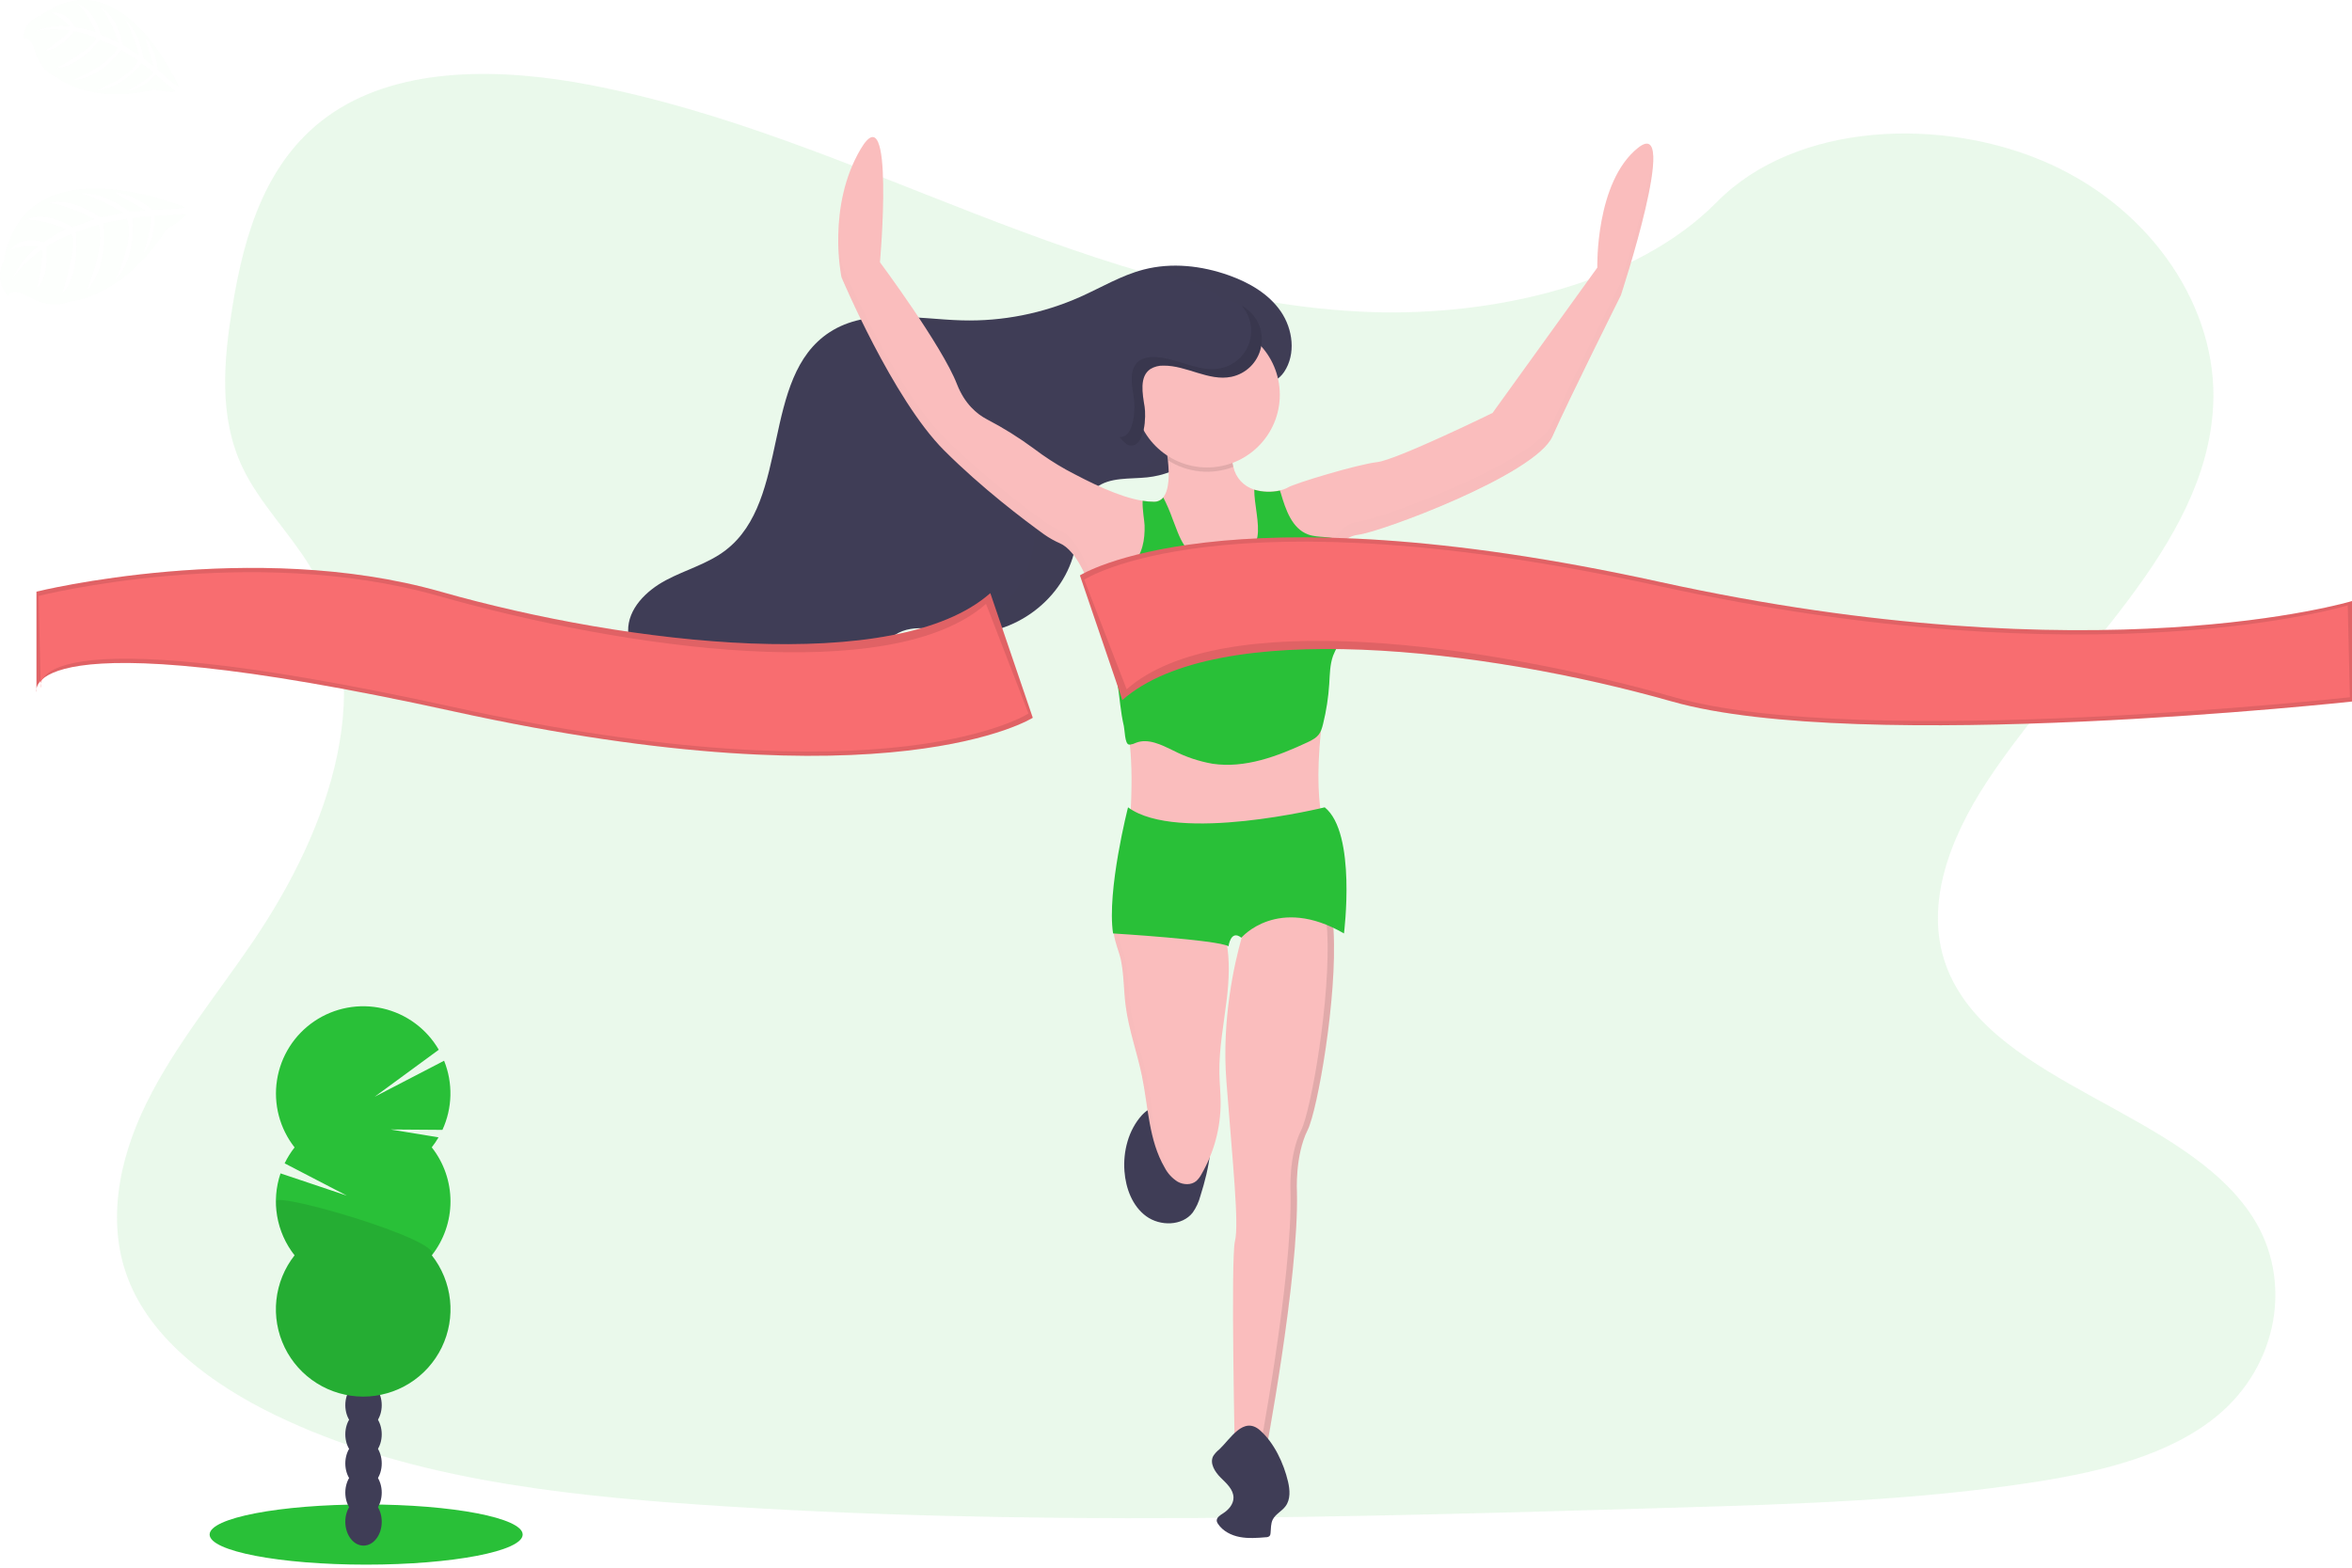 <svg width="300" height="200" viewBox="0 0 300 200" fill="none" xmlns="http://www.w3.org/2000/svg">
<g clip-path="url(#clip0)">
<path opacity="0.1" d="M174.866 39.811C157.217 39.184 140.408 33.487 124.368 27.267C108.327 21.047 92.418 14.126 75.192 10.823C64.112 8.699 51.44 8.399 42.514 14.338C33.921 20.065 31.145 29.923 29.654 39.081C28.53 45.969 27.87 53.217 30.946 59.667C33.084 64.144 36.875 67.908 39.498 72.197C48.625 87.119 42.173 105.521 32.285 120.092C27.649 126.928 22.263 133.454 18.683 140.724C15.102 147.994 13.447 156.336 16.58 163.759C19.684 171.122 27.082 176.641 35.097 180.527C51.374 188.419 70.548 190.68 89.257 191.959C130.662 194.792 172.284 193.565 213.797 192.338C229.161 191.883 244.59 191.422 259.703 189.047C268.097 187.727 276.761 185.632 282.855 180.579C290.589 174.163 292.506 163.295 287.322 155.251C278.629 141.755 254.598 138.403 248.514 123.918C245.171 115.947 248.604 107.065 253.467 99.672C263.895 83.812 281.372 69.896 282.291 51.764C282.924 39.312 274.522 26.842 261.53 20.949C247.914 14.772 229.03 15.549 218.989 25.773C208.632 36.288 190.451 40.338 174.866 39.811Z" fill="#29C038"/>
<path d="M46.703 199.611C57.729 199.611 66.667 197.892 66.667 195.771C66.667 193.651 57.729 191.932 46.703 191.932C35.677 191.932 26.738 193.651 26.738 195.771C26.738 197.892 35.677 199.611 46.703 199.611Z" fill="#29C038"/>
<path d="M46.367 197.184C47.651 197.184 48.691 195.822 48.691 194.141C48.691 192.46 47.651 191.098 46.367 191.098C45.084 191.098 44.044 192.46 44.044 194.141C44.044 195.822 45.084 197.184 46.367 197.184Z" fill="#3F3D56"/>
<path d="M46.367 193.464C47.651 193.464 48.691 192.102 48.691 190.421C48.691 188.74 47.651 187.377 46.367 187.377C45.084 187.377 44.044 188.74 44.044 190.421C44.044 192.102 45.084 193.464 46.367 193.464Z" fill="#3F3D56"/>
<path d="M46.367 189.745C47.651 189.745 48.691 188.382 48.691 186.702C48.691 185.021 47.651 183.658 46.367 183.658C45.084 183.658 44.044 185.021 44.044 186.702C44.044 188.382 45.084 189.745 46.367 189.745Z" fill="#3F3D56"/>
<path d="M46.367 186.028C47.651 186.028 48.691 184.665 48.691 182.984C48.691 181.303 47.651 179.941 46.367 179.941C45.084 179.941 44.044 181.303 44.044 182.984C44.044 184.665 45.084 186.028 46.367 186.028Z" fill="#3F3D56"/>
<path d="M46.367 182.308C47.651 182.308 48.691 180.946 48.691 179.265C48.691 177.584 47.651 176.222 46.367 176.222C45.084 176.222 44.044 177.584 44.044 179.265C44.044 180.946 45.084 182.308 46.367 182.308Z" fill="#3F3D56"/>
<path d="M46.367 178.589C47.651 178.589 48.691 177.226 48.691 175.545C48.691 173.864 47.651 172.502 46.367 172.502C45.084 172.502 44.044 173.864 44.044 175.545C44.044 177.226 45.084 178.589 46.367 178.589Z" fill="#3F3D56"/>
<path d="M46.367 174.869C47.651 174.869 48.691 173.506 48.691 171.826C48.691 170.145 47.651 168.782 46.367 168.782C45.084 168.782 44.044 170.145 44.044 171.826C44.044 173.506 45.084 174.869 46.367 174.869Z" fill="#3F3D56"/>
<path d="M55.069 146.374C55.387 145.971 55.677 145.545 55.936 145.101L49.827 144.097L56.432 144.146C57.066 142.768 57.412 141.274 57.449 139.757C57.485 138.24 57.212 136.732 56.645 135.325L47.785 139.922L55.966 133.923C55.199 132.601 54.169 131.451 52.939 130.545C51.709 129.638 50.306 128.995 48.817 128.654C47.328 128.313 45.784 128.283 44.282 128.564C42.781 128.845 41.353 129.433 40.088 130.29C38.824 131.147 37.748 132.255 36.93 133.545C36.112 134.835 35.568 136.28 35.333 137.79C35.097 139.299 35.174 140.841 35.56 142.319C35.946 143.798 36.632 145.181 37.575 146.382C37.08 147.012 36.654 147.694 36.304 148.414L44.234 152.532L35.781 149.696C35.186 151.45 35.038 153.325 35.352 155.151C35.665 156.977 36.429 158.695 37.575 160.151C36.283 161.793 35.479 163.766 35.255 165.844C35.032 167.921 35.397 170.02 36.31 171.9C37.223 173.779 38.646 175.364 40.418 176.473C42.189 177.582 44.236 178.17 46.326 178.17C48.415 178.17 50.463 177.582 52.234 176.473C54.005 175.364 55.429 173.779 56.342 171.9C57.254 170.02 57.62 167.921 57.396 165.844C57.172 163.766 56.369 161.793 55.077 160.151C56.621 158.189 57.46 155.764 57.46 153.267C57.46 150.77 56.621 148.345 55.077 146.382L55.069 146.374Z" fill="#29C038"/>
<path opacity="0.1" d="M35.195 153.255C35.192 155.752 36.032 158.177 37.579 160.137C36.287 161.78 35.483 163.753 35.259 165.83C35.036 167.908 35.401 170.006 36.314 171.886C37.227 173.766 38.65 175.351 40.421 176.459C42.193 177.568 44.24 178.156 46.33 178.156C48.419 178.156 50.467 177.568 52.238 176.459C54.009 175.351 55.432 173.766 56.345 171.886C57.258 170.006 57.624 167.908 57.4 165.83C57.176 163.753 56.373 161.78 55.081 160.137C56.564 158.248 35.195 152.008 35.195 153.255Z" fill="black"/>
<path d="M143.427 149.437C143.596 151.619 144.436 153.876 146.203 155.164C147.97 156.451 150.781 156.426 152.131 154.697C152.585 154.048 152.918 153.323 153.116 152.557C154.253 148.962 155.06 145.03 153.814 141.471C151.002 141.289 147.744 139.966 145.633 142.289C143.928 144.182 143.23 146.914 143.427 149.437Z" fill="#3F3D56"/>
<path d="M156.478 127.449C156.104 130.621 155.469 133.778 155.534 136.972C155.559 138.204 155.69 139.426 155.692 140.664C155.697 143.879 154.85 147.037 153.238 149.819C153.068 150.146 152.841 150.439 152.567 150.686C151.921 151.209 150.947 151.166 150.222 150.765C149.513 150.324 148.938 149.699 148.556 148.957C146.524 145.477 146.467 141.248 145.663 137.302C145.046 134.283 143.966 131.357 143.576 128.303C143.323 126.336 143.361 124.332 142.957 122.39C142.835 121.804 142.491 120.923 142.265 120.059C142.057 119.287 141.943 118.529 142.156 118.008C142.589 116.942 144.01 117.356 144.934 117.422C148.19 117.663 151.459 117.655 154.713 117.397C155.035 117.373 155.401 117.359 155.627 117.588C155.726 117.704 155.8 117.838 155.845 117.984C156.104 118.693 156.302 119.422 156.437 120.165C156.887 122.54 156.761 125.03 156.478 127.449Z" fill="#FABDBD"/>
<g opacity="0.1">
<path opacity="0.1" d="M155.224 117.398C155.056 117.38 154.887 117.38 154.719 117.398C153.159 117.523 151.597 117.586 150.037 117.594C151.766 117.598 153.495 117.532 155.224 117.398Z" fill="black"/>
<path opacity="0.1" d="M150.773 150.765C150.065 150.324 149.489 149.699 149.107 148.957C147.076 145.477 147.018 141.248 146.214 137.302C145.597 134.283 144.518 131.357 144.128 128.303C143.874 126.337 143.912 124.332 143.509 122.391C143.386 121.804 143.042 120.923 142.816 120.059C142.609 119.287 142.494 118.529 142.707 118.008C142.797 117.795 142.949 117.613 143.144 117.487C143.338 117.36 143.566 117.295 143.798 117.299C143.108 117.253 142.434 117.335 142.161 118.008C141.949 118.529 142.063 119.287 142.271 120.059C142.497 120.923 142.84 121.804 142.963 122.391C143.367 124.332 143.329 126.337 143.582 128.303C143.972 131.36 145.052 134.286 145.668 137.302C146.473 141.248 146.53 145.483 148.562 148.957C148.943 149.699 149.519 150.324 150.228 150.765C150.663 151.006 151.162 151.107 151.657 151.054C151.347 151.013 151.047 150.915 150.773 150.765Z" fill="black"/>
</g>
<path d="M166.789 144.174C165.152 147.446 165.425 152.082 165.425 152.082C165.698 162.99 161.335 185.897 161.335 185.897H157.517C157.517 185.897 156.971 160.536 157.517 158.354C158.062 156.173 157.244 148.537 156.426 137.902C155.818 129.993 157.473 122.827 158.362 119.683C158.668 118.592 158.88 117.995 158.88 117.995C158.88 117.995 165.152 108.723 168.698 113.086C169.516 114.1 169.949 116.148 170.099 118.734C170.585 127.264 168.043 141.662 166.789 144.174Z" fill="#FABDBD"/>
<path opacity="0.1" d="M170.099 118.733C169.949 116.148 169.521 114.098 168.698 113.086C167.907 112.115 166.98 111.821 166.02 111.949C166.764 112.072 167.431 112.48 167.88 113.086C168.698 114.1 169.131 116.148 169.281 118.733C169.767 127.264 167.225 141.662 165.971 144.174C164.334 147.446 164.607 152.082 164.607 152.082C164.88 162.99 160.517 185.897 160.517 185.897H161.335C161.335 185.897 165.698 162.99 165.425 152.082C165.425 152.082 165.153 147.446 166.789 144.174C168.043 141.662 170.585 127.264 170.099 118.733Z" fill="black"/>
<path d="M155.531 184.901C155.226 185.14 154.963 185.428 154.751 185.752C154.263 186.674 154.956 187.776 155.697 188.509C156.439 189.243 157.334 190.028 157.334 191.072C157.334 191.912 156.698 192.632 155.986 193.08C155.605 193.32 155.125 193.625 155.204 194.078C155.232 194.192 155.281 194.3 155.348 194.397C155.959 195.332 157.042 195.88 158.138 196.087C159.234 196.295 160.366 196.205 161.481 196.115C161.648 196.121 161.812 196.064 161.939 195.957C162.02 195.848 162.063 195.716 162.062 195.58C162.117 195.002 162.081 194.391 162.335 193.87C162.689 193.159 163.505 192.796 163.971 192.158C164.626 191.285 164.536 190.072 164.287 189.011C163.742 186.701 162.529 184.067 160.707 182.466C158.596 180.628 156.941 183.573 155.531 184.901Z" fill="#3F3D56"/>
<path d="M163.795 47.447C165.316 45.173 164.921 41.993 163.366 39.73C161.812 37.466 159.314 36.043 156.737 35.124C153.263 33.886 149.431 33.463 145.862 34.393C143.02 35.132 140.468 36.678 137.79 37.873C133.052 39.986 127.901 41.012 122.715 40.872C116.958 40.712 110.651 39.236 105.821 42.383C96.98 48.134 100.913 63.787 92.549 70.199C90.294 71.927 87.455 72.683 84.946 74.016C82.437 75.35 80.059 77.671 80.119 80.512C80.147 81.876 80.746 83.176 81.483 84.33C84.619 89.301 90.482 92.377 96.353 92.32C102.224 92.263 107.954 89.14 111.338 84.335C112.186 83.133 112.933 81.794 114.163 80.992C116.617 79.383 119.852 80.509 122.78 80.749C129.301 81.281 135.824 76.386 137.122 69.964C137.667 67.223 137.572 63.948 139.778 62.228C141.559 60.84 144.065 61.137 146.323 60.9C150.451 60.471 153.71 57.9 155.952 54.54C156.98 52.999 157.1 51.159 158.501 49.945C160.012 48.612 162.349 49.596 163.795 47.447Z" fill="#3F3D56"/>
<g opacity="0.1">
<path opacity="0.1" d="M117.261 41.399C119.652 41.464 122.044 41.282 124.397 40.853C123.748 40.872 123.094 40.872 122.442 40.853C117.923 40.728 113.067 39.795 108.851 40.919C111.632 40.946 114.509 41.322 117.261 41.399Z" fill="black"/>
<path opacity="0.1" d="M108.704 81.535C107.474 82.336 106.727 83.675 105.879 84.878C103.272 88.537 99.462 91.163 95.115 92.298C95.434 92.312 95.753 92.32 96.075 92.317C101.952 92.26 107.676 89.138 111.06 84.333C111.908 83.13 112.655 81.791 113.885 80.989L114.098 80.858C112.173 80.594 110.283 80.501 108.704 81.535Z" fill="black"/>
<path opacity="0.1" d="M163.091 39.721C161.54 37.469 159.039 36.035 156.462 35.116C152.988 33.877 149.156 33.455 145.587 34.385C145.505 34.404 145.426 34.428 145.347 34.45C147.373 34.563 149.372 34.971 151.281 35.661C153.858 36.58 156.358 38.014 157.91 40.267C159.462 42.519 159.86 45.721 158.338 47.984C156.893 50.141 154.556 49.157 153.026 50.485C151.624 51.699 151.504 53.539 150.476 55.08C148.548 57.962 145.865 60.261 142.524 61.134C143.672 60.998 144.883 61.014 146.029 60.894C150.157 60.466 153.416 57.894 155.658 54.535C156.686 52.994 156.806 51.153 158.207 49.94C159.737 48.611 162.074 49.596 163.52 47.439C165.044 45.165 164.649 41.974 163.091 39.721Z" fill="black"/>
<path opacity="0.1" d="M140.85 61.44C138.606 61.674 136.1 61.38 134.305 62.767C132.099 64.488 132.206 67.763 131.649 70.504C130.692 75.295 126.803 79.247 122.187 80.717L122.511 80.747C129.031 81.278 135.554 76.383 136.852 69.961C137.398 67.221 137.302 63.946 139.508 62.225C140.015 61.846 140.59 61.568 141.202 61.407C141.079 61.41 140.967 61.429 140.85 61.44Z" fill="black"/>
</g>
<path d="M206.739 37.684C206.739 37.684 200.194 50.774 198.013 55.682C195.831 60.591 175.924 67.954 173.197 68.227C172.465 68.327 171.784 68.655 171.25 69.165C169.709 70.528 168.834 72.862 168.834 72.862C168.834 72.862 169.925 80.225 168.561 92.497C168.534 92.734 168.509 92.971 168.487 93.2C167.298 104.877 169.788 107.632 169.788 107.632C169.788 107.632 143.336 117.722 144.154 104.632C144.411 100.512 144.373 97.501 144.119 94.984C143.841 92.407 143.317 89.863 142.554 87.386C141.907 85.126 141.136 82.647 140.337 79.271C139.952 77.587 139.445 75.932 138.82 74.321C138.801 74.272 138.782 74.223 138.766 74.177C137.402 70.793 136.039 69.699 135.259 69.345C134.523 69.024 133.821 68.63 133.165 68.167C130.645 66.348 125.237 62.271 120.421 57.455C113.877 50.91 107.332 35.366 107.332 35.366C107.332 35.366 105.423 26.367 109.786 19.004C114.149 11.641 112.24 33.457 112.24 33.457C112.24 33.457 120.149 44.093 122.058 49.001C123.039 51.526 124.599 52.819 125.875 53.49C127.984 54.587 130.003 55.849 131.913 57.264C133.204 58.24 134.561 59.125 135.973 59.915C139.022 61.551 142.674 63.397 145.717 63.883C146.192 63.961 146.673 64.002 147.154 64.005C147.383 64.013 147.61 63.967 147.818 63.873C148.026 63.778 148.209 63.637 148.354 63.46C149.172 62.497 149.153 60.425 148.965 58.72C148.864 57.837 148.715 56.961 148.518 56.094C148.518 56.094 157.38 50.504 157.108 57.321C157.065 58.075 157.135 58.83 157.315 59.563C157.46 60.236 157.781 60.858 158.245 61.365C158.71 61.873 159.3 62.249 159.957 62.453C161.022 62.766 162.148 62.802 163.23 62.56C163.567 62.502 163.893 62.391 164.195 62.23C165.013 61.684 173.194 59.23 175.649 58.958C178.103 58.685 190.374 52.685 190.374 52.685L203.737 34.142C203.737 34.142 203.464 23.234 208.918 18.871C214.372 14.507 206.739 37.684 206.739 37.684Z" fill="#FABDBD"/>
<g opacity="0.1">
<path opacity="0.1" d="M168.488 91.565C168.25 93.756 168.145 95.96 168.175 98.164C168.202 96.724 168.297 95.08 168.488 93.201C168.51 92.972 168.535 92.734 168.562 92.497C169.039 88.298 169.267 84.073 169.244 79.847C169.202 83.527 168.974 87.203 168.562 90.861C168.546 91.098 168.51 91.335 168.488 91.565Z" fill="black"/>
<path opacity="0.1" d="M148.802 55.92C148.619 56.026 148.529 56.092 148.529 56.092C148.794 57.258 148.969 58.444 149.053 59.637C149.108 58.392 149.024 57.146 148.802 55.92Z" fill="black"/>
<path opacity="0.1" d="M112.368 31.977C112.502 30.068 112.701 26.646 112.663 23.602C112.617 27.671 112.254 31.822 112.254 31.822L112.368 31.977Z" fill="black"/>
<path opacity="0.1" d="M144.174 104.313C144.174 104.419 144.174 104.526 144.155 104.632C143.337 117.722 169.789 107.632 169.789 107.632C169.48 107.214 169.246 106.745 169.099 106.246C165.115 107.664 145.093 114.258 144.174 104.313Z" fill="black"/>
<path opacity="0.1" d="M206.739 36.048C206.739 36.048 200.195 49.138 198.013 54.047C195.831 58.955 175.924 66.318 173.197 66.591C172.466 66.691 171.784 67.019 171.25 67.529C169.709 68.892 168.834 71.227 168.834 71.227C168.834 71.227 168.899 71.671 168.979 72.516C169.284 71.816 170.069 70.207 171.25 69.165C171.784 68.655 172.466 68.327 173.197 68.227C175.924 67.954 195.831 60.591 198.013 55.683C200.195 50.774 206.739 37.684 206.739 37.684C206.739 37.684 211.351 23.681 210.843 19.493C210.423 24.859 206.739 36.048 206.739 36.048Z" fill="black"/>
<path opacity="0.1" d="M144.119 93.348C143.842 90.771 143.318 88.227 142.554 85.751C141.908 83.49 141.136 81.011 140.337 77.635C139.952 75.951 139.446 74.296 138.821 72.686C138.802 72.636 138.783 72.587 138.766 72.541C137.403 69.157 136.039 68.063 135.259 67.709C134.523 67.388 133.821 66.994 133.165 66.531C130.645 64.712 125.238 60.635 120.422 55.819C113.877 49.274 107.332 33.73 107.332 33.73C107.09 32.418 106.955 31.088 106.929 29.754C106.862 31.634 106.997 33.516 107.332 35.367C107.332 35.367 113.877 50.91 120.422 57.455C125.238 62.271 130.645 66.348 133.165 68.167C133.826 68.631 134.534 69.026 135.276 69.345C136.053 69.7 137.414 70.793 138.783 74.177C138.799 74.224 138.818 74.273 138.837 74.322C139.459 75.933 139.963 77.587 140.345 79.271C141.144 82.647 141.916 85.126 142.562 87.387C143.326 89.863 143.85 92.407 144.128 94.984C144.242 96.124 144.31 97.365 144.329 98.761C144.362 96.954 144.292 95.147 144.119 93.348Z" fill="black"/>
</g>
<path d="M171.128 81.502C170.712 82.19 170.347 82.908 170.037 83.651C169.625 84.796 169.623 86.042 169.546 87.256C169.437 88.959 169.178 90.649 168.772 92.306C168.706 92.612 168.615 92.911 168.499 93.201C168.418 93.396 168.31 93.579 168.18 93.746C168.035 93.924 167.864 94.079 167.673 94.207C167.38 94.402 167.071 94.571 166.748 94.711C162.952 96.484 158.813 98.049 154.67 97.438C152.919 97.132 151.225 96.562 149.645 95.748C148.145 95.02 146.449 94.155 144.894 94.76C144.656 94.882 144.398 94.962 144.133 94.998C144.082 94.999 144.031 94.994 143.981 94.984C143.468 94.886 143.468 93.157 143.351 92.647C142.904 90.689 142.835 89.102 142.568 87.4C142.426 86.459 142.206 85.532 141.911 84.627C140.82 81.327 140.49 77.809 140.49 74.352C140.49 74.18 139.263 74.352 138.854 74.335C138.75 74.335 138.693 74.319 138.718 74.284C138.741 74.25 138.769 74.219 138.799 74.191C138.942 74.075 139.109 73.992 139.288 73.948L139.609 73.853C141.295 73.375 143.154 73.176 144.414 71.99C145.723 70.766 146.05 68.81 145.993 67.022C145.977 66.446 145.696 65.05 145.742 63.891C146.217 63.969 146.698 64.01 147.179 64.014C147.408 64.021 147.635 63.975 147.843 63.881C148.051 63.786 148.235 63.645 148.379 63.468C148.834 64.349 149.228 65.26 149.557 66.195C150.021 67.335 150.375 68.535 151.054 69.566C152.145 71.246 154.158 72.35 156.159 72.181C158.161 72.012 160.024 70.474 160.381 68.499C160.694 66.768 159.966 64.275 159.983 62.476C161.047 62.788 162.173 62.824 163.255 62.582C163.301 62.693 163.34 62.807 163.372 62.923C163.986 65.028 164.804 67.444 166.863 68.191C168.194 68.671 169.767 68.311 170.997 69.01C171.092 69.064 171.183 69.124 171.27 69.189C171.554 69.401 171.798 69.66 171.992 69.956C172.498 70.79 172.798 71.732 172.868 72.705C173.183 75.745 172.576 78.81 171.128 81.502Z" fill="#29C038"/>
<path opacity="0.1" d="M157.315 59.561C155.954 60.085 154.49 60.282 153.039 60.136C151.589 59.989 150.193 59.504 148.965 58.718C148.864 57.835 148.715 56.958 148.518 56.092C148.518 56.092 157.38 50.502 157.108 57.319C157.065 58.072 157.135 58.828 157.315 59.561Z" fill="black"/>
<path d="M153.969 59.637C159.09 59.637 163.241 55.486 163.241 50.365C163.241 45.244 159.09 41.093 153.969 41.093C148.848 41.093 144.697 45.244 144.697 50.365C144.697 55.486 148.848 59.637 153.969 59.637Z" fill="#FABDBD"/>
<path d="M137.746 73.408C137.746 73.408 155.744 61.955 211.648 74.226C267.551 86.498 300.003 76.681 300.003 76.681V89.498C300.003 89.498 237.282 96.315 213.284 89.498C189.286 82.68 155.125 78.748 143.162 89.304L137.746 73.408Z" fill="#F86D70"/>
<path opacity="0.1" d="M137.746 73.408C137.746 73.408 155.744 61.955 211.648 74.226C267.551 86.498 300.003 76.681 300.003 76.681V89.498C300.003 89.498 237.282 96.315 213.284 89.498C189.286 82.68 155.125 78.748 143.162 89.304L137.746 73.408Z" fill="black"/>
<path d="M138.292 73.954C138.292 73.954 155.745 62.5 211.648 74.772C267.552 87.043 299.458 77.226 299.458 77.226L299.73 88.952C299.73 88.952 237.555 95.77 213.557 88.952C189.56 82.135 155.671 77.384 143.708 87.94L138.292 73.954Z" fill="#F86D70"/>
<path d="M131.731 91.57C131.731 91.57 113.732 103.023 57.829 90.752C1.925 78.48 4.652 88.298 4.652 88.298V75.481C4.652 75.481 32.195 68.663 56.193 75.481C80.19 82.298 114.351 86.231 126.315 75.674L131.731 91.57Z" fill="#F86D70"/>
<path opacity="0.1" d="M131.731 91.57C131.731 91.57 113.732 103.023 57.829 90.752C1.925 78.48 4.652 88.298 4.652 88.298V75.481C4.652 75.481 32.195 68.663 56.193 75.481C80.19 82.298 114.351 86.231 126.315 75.674L131.731 91.57Z" fill="black"/>
<path d="M131.185 91.025C131.185 91.025 113.732 102.478 57.829 90.207C1.925 77.935 5.197 87.752 5.197 87.752L4.925 76.026C4.925 76.026 31.922 69.209 55.92 76.026C79.917 82.844 113.806 87.594 125.769 77.038L131.185 91.025Z" fill="#F86D70"/>
<path d="M145.995 51.9C145.722 50.198 145.302 48.055 146.726 47.081C147.233 46.774 147.821 46.622 148.414 46.645C151.362 46.615 154.179 48.669 157.069 48.069C157.989 47.876 158.834 47.421 159.502 46.76C160.17 46.099 160.632 45.258 160.834 44.34C161.035 43.422 160.968 42.466 160.638 41.585C160.309 40.705 159.733 39.938 158.978 39.378C157.841 38.532 156.404 38.227 155.013 37.941C151.356 37.188 147.538 36.438 143.928 37.395C140.317 38.352 137.018 41.589 137.307 45.303C137.443 47.081 138.348 48.696 139.295 50.212C140.015 51.363 142.818 56.757 144.179 56.839C146.099 56.95 146.183 53.013 145.995 51.9Z" fill="#3F3D56"/>
<path d="M168.971 102.996C168.971 102.996 150.154 107.632 143.882 102.996C143.882 102.996 141.155 113.631 141.973 119.085C141.973 119.085 155.336 119.904 156.699 120.722C156.699 120.722 156.972 118.54 158.335 119.631C158.335 119.631 162.971 114.177 171.425 119.085C171.425 119.085 173.061 106.269 168.971 102.996Z" fill="#29C038"/>
<path opacity="0.1" d="M158.984 39.378C158.79 39.237 158.587 39.11 158.376 38.996C158.938 39.636 159.323 40.412 159.492 41.247C159.661 42.082 159.607 42.947 159.337 43.755C159.067 44.563 158.589 45.286 157.952 45.852C157.315 46.417 156.54 46.806 155.706 46.978C152.815 47.578 149.998 45.525 147.05 45.554C146.457 45.531 145.87 45.683 145.362 45.991C143.939 46.964 144.356 49.108 144.629 50.809C144.809 51.922 144.735 55.86 142.821 55.754H142.788C143.314 56.394 143.805 56.828 144.184 56.844C146.093 56.951 146.172 53.026 145.992 51.9C145.72 50.199 145.302 48.055 146.726 47.082C147.234 46.774 147.821 46.622 148.414 46.645C151.362 46.615 154.179 48.669 157.069 48.069C157.989 47.876 158.834 47.422 159.502 46.76C160.17 46.099 160.632 45.259 160.834 44.34C161.035 43.422 160.968 42.466 160.638 41.585C160.309 40.705 159.733 39.938 158.978 39.378H158.984Z" fill="black"/>
<g opacity="0.1">
<path opacity="0.1" d="M23.551 26.425C23.551 26.425 3.161 17.851 0.489 33.313C0.489 33.313 -0.905 35.721 1.034 37.712C1.034 37.712 1.451 36.646 3.423 37.75C4.127 38.137 4.873 38.44 5.648 38.653C6.695 38.941 7.807 38.882 8.817 38.484C8.817 38.484 15.523 38.121 21.162 29.348C21.162 29.348 23.578 27.854 23.701 27.295L19.659 27.567C19.659 27.567 19.968 30.526 18.296 32.302C18.296 32.302 19.782 27.712 19.068 27.581C18.923 27.554 16.932 27.818 16.932 27.818C16.932 27.818 17.448 32.962 14.751 35.623C14.751 35.623 17.254 30.39 16.163 27.911L13.183 28.486C13.183 28.486 14.001 33.897 11.05 37.047C11.05 37.047 13.475 31.483 12.539 28.656L9.681 29.616C9.681 29.616 10.371 34.911 7.903 37.524C7.903 37.524 10.058 30.813 9.043 29.888C9.043 29.888 6.474 30.93 5.923 31.524C5.923 31.524 6.332 35.342 4.762 36.706C4.762 36.706 5.727 32.07 5.25 31.879C5.25 31.879 2.264 34.126 1.356 36.065C1.356 36.065 2.49 33.103 4.874 31.429C4.874 31.429 2.872 31.091 1.328 31.928C1.328 31.928 2.362 29.962 5.596 30.894C5.596 30.894 7.993 29.236 8.473 29.258C8.473 29.258 5.413 27.895 3.202 28.061C3.202 28.061 5.572 26.698 9.223 28.977L12.07 27.947C12.07 27.947 8.119 25.92 6.136 25.929C6.136 25.929 8.77 24.911 12.812 27.747L15.727 27.15C15.727 27.15 12.455 25.146 10.248 24.68C10.248 24.68 12.896 24.262 16.57 27.014L18.566 26.845C18.566 26.845 16.15 25.424 15.419 25.078C14.688 24.731 14.721 24.505 14.721 24.505C16.46 24.807 18.081 25.587 19.403 26.758C19.403 26.758 23.532 26.678 23.551 26.425Z" fill="#29C038"/>
</g>
<g opacity="0.1">
<path opacity="0.1" d="M22.797 11.055C22.797 11.055 15.56 -5.653 5.173 2.01C5.173 2.01 2.972 2.648 2.991 4.928C2.991 4.928 3.848 4.532 4.388 6.31C4.589 6.942 4.864 7.548 5.206 8.116C5.658 8.88 6.346 9.476 7.166 9.815C7.166 9.815 11.355 13.42 19.711 11.421C19.711 11.421 21.998 11.912 22.391 11.647L19.836 9.504C19.836 9.504 18.336 11.437 16.324 11.533C16.324 11.533 19.822 9.651 19.471 9.165C19.4 9.067 18.069 8.091 18.069 8.091C18.069 8.091 15.443 11.44 12.342 11.492C12.342 11.492 16.812 9.806 17.575 7.715L15.478 6.351C15.478 6.351 12.877 10.03 9.334 10.221C9.334 10.221 13.943 8.312 14.998 6.087L12.754 5.029C12.754 5.029 10.147 8.574 7.199 8.707C7.199 8.707 12.301 5.948 12.222 4.821C12.222 4.821 10.103 3.976 9.433 4.025C9.433 4.025 7.505 6.52 5.784 6.449C5.784 6.449 8.999 4.243 8.822 3.859C8.822 3.859 5.767 3.493 4.123 4.131C4.123 4.131 6.485 3.019 8.854 3.384C8.854 3.384 7.859 2.04 6.471 1.666C6.471 1.666 8.205 1.085 9.596 3.482C9.596 3.482 11.963 3.861 12.239 4.145C12.239 4.145 11.202 1.584 9.784 0.431C9.784 0.431 11.966 0.976 12.838 4.404L15.116 5.416C15.116 5.416 13.924 1.961 12.727 0.84C12.727 0.84 14.873 1.734 15.658 5.721L17.728 7.027C17.728 7.027 16.924 3.973 15.882 2.452C15.882 2.452 17.693 3.709 18.309 7.437L19.591 8.473C19.591 8.473 18.963 6.253 18.726 5.631C18.489 5.01 18.639 4.895 18.639 4.895C19.499 6.066 20.017 7.453 20.136 8.901C20.136 8.901 22.65 11.197 22.797 11.055Z" fill="#29C038"/>
</g>
</g>
<defs>
<clipPath id="clip0">
<rect width="300" height="199.611" fill="white"/>
</clipPath>
</defs>
</svg>
